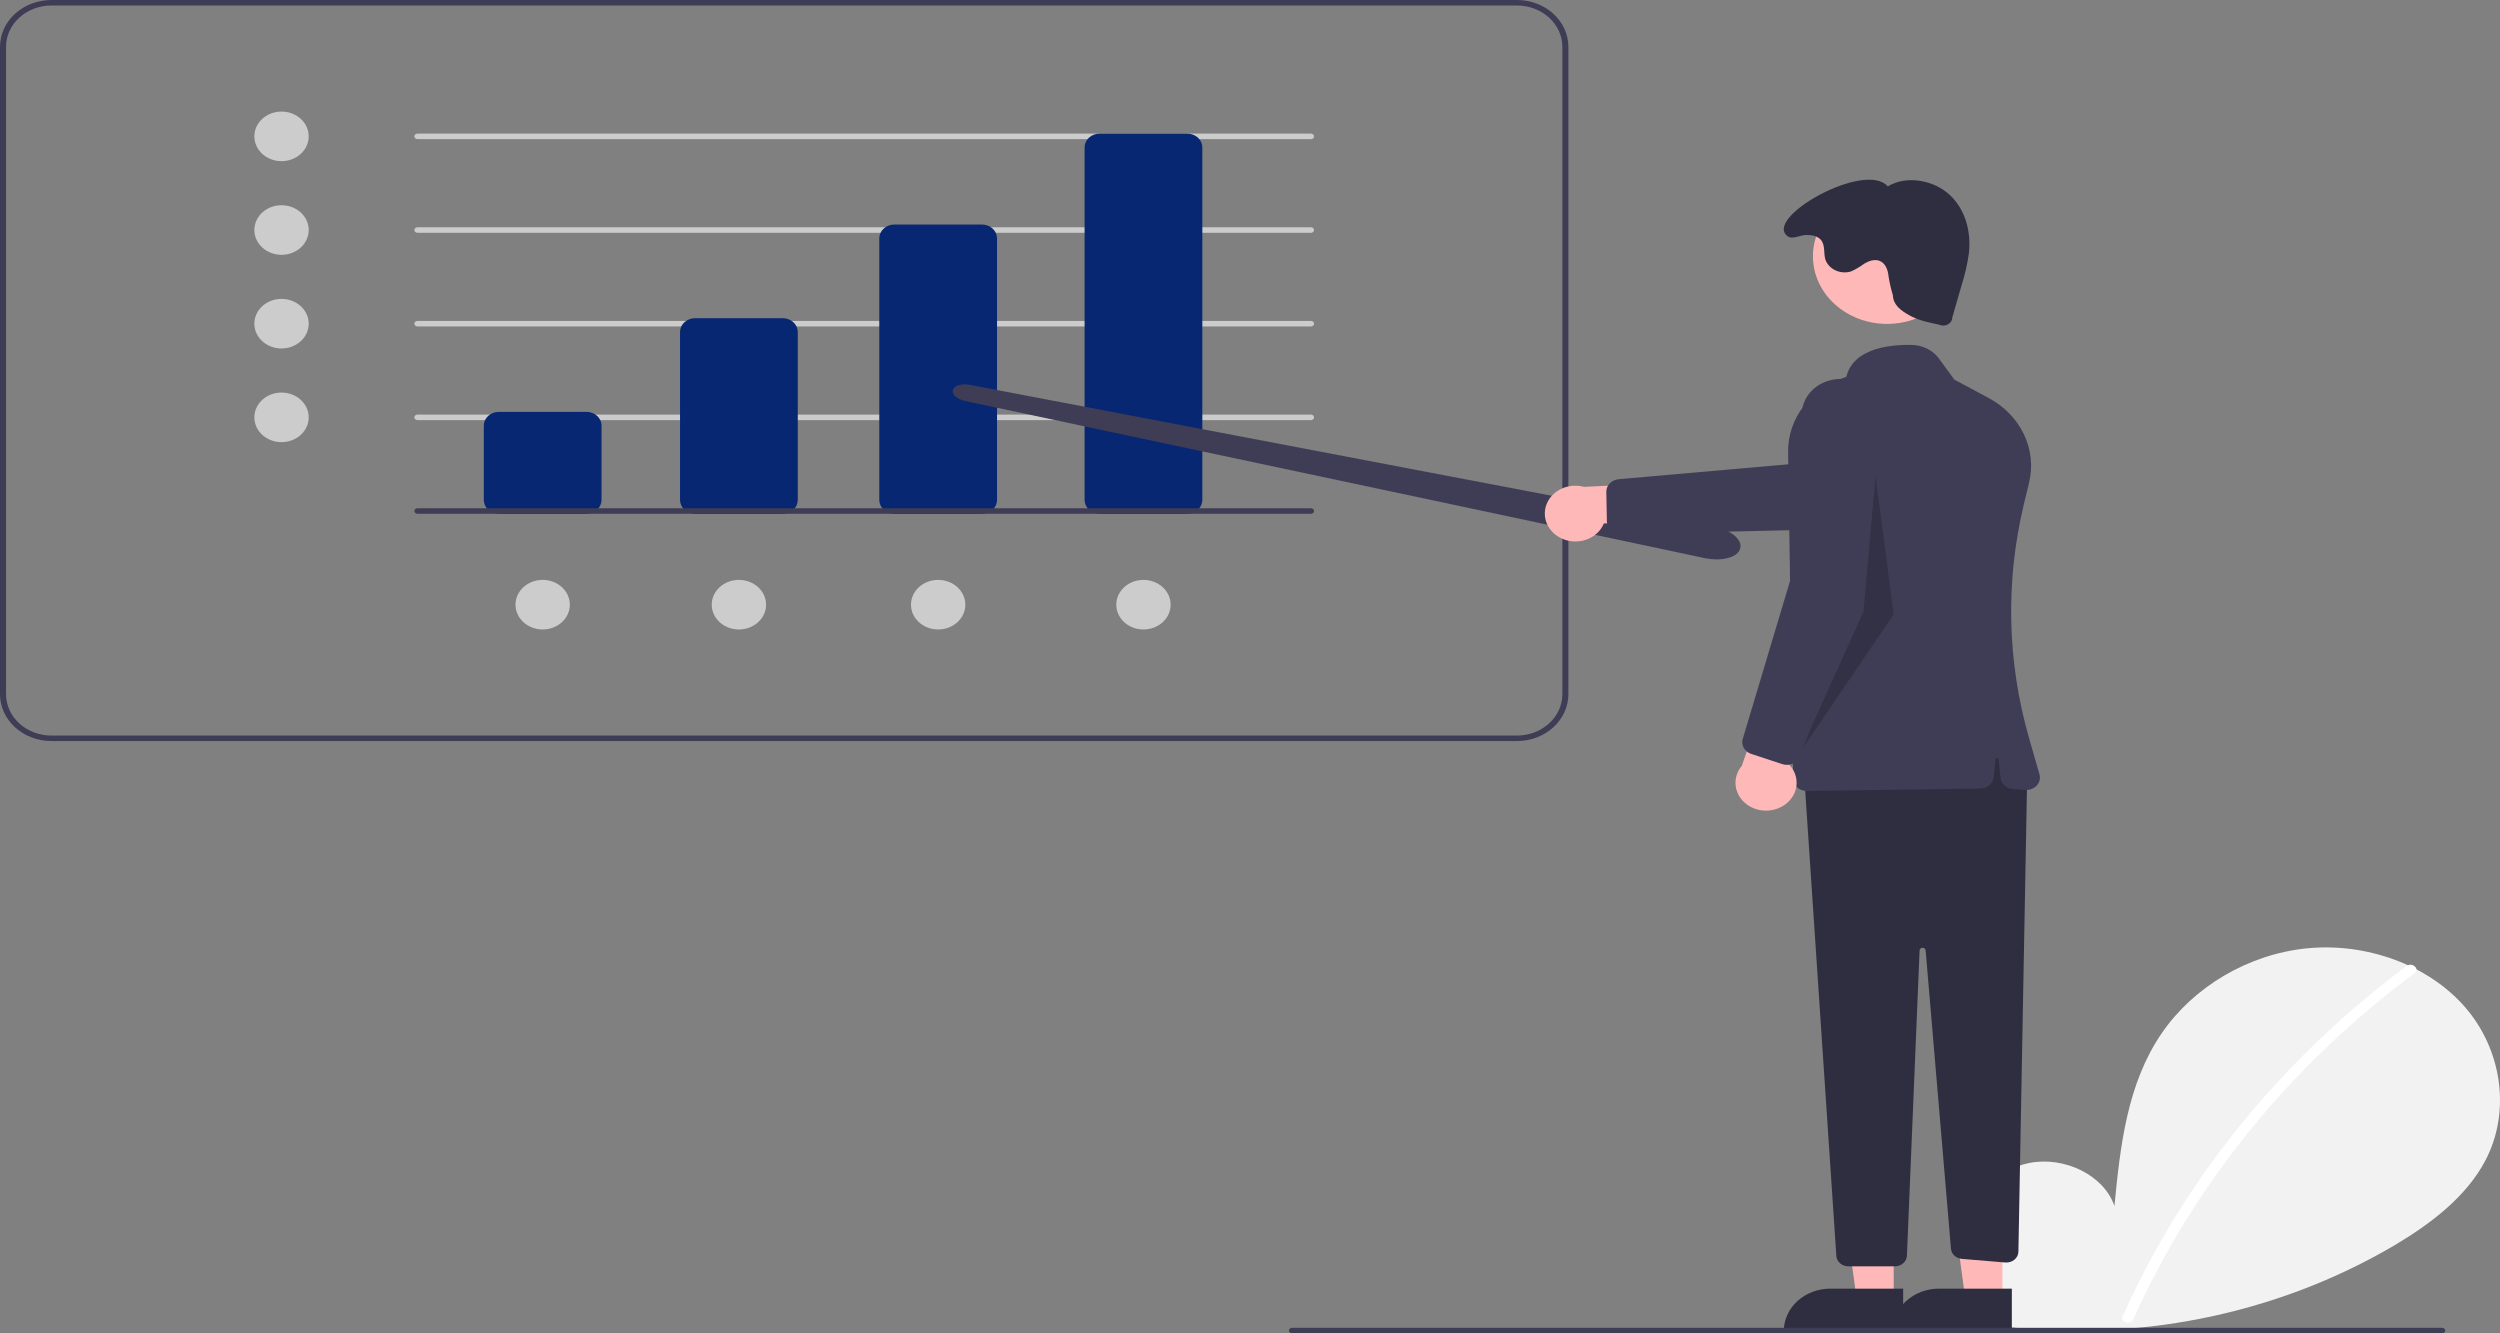 <svg width="645" height="344" viewBox="0 0 645 344" fill="none" xmlns="http://www.w3.org/2000/svg">
<rect x="0" y="0" width="645" height="344" fill="#808080" stroke="none"/>
<g clip-path="url(#clip0_5_664)">
<path d="M391.403 191.19H13.242C9.731 191.186 6.365 189.912 3.883 187.647C1.4 185.382 0.004 182.311 7.62939e-06 179.107V12.083C0.004 8.879 1.4 5.808 3.883 3.543C6.365 1.278 9.731 0.004 13.242 0H391.403C394.914 0.004 398.28 1.278 400.762 3.543C403.245 5.808 404.641 8.879 404.645 12.083V179.107C404.641 182.311 403.245 185.382 400.762 187.647C398.28 189.912 394.914 191.186 391.403 191.19ZM13.242 1.421C10.144 1.425 7.174 2.549 4.984 4.548C2.793 6.546 1.561 9.256 1.558 12.083V179.107C1.561 181.934 2.793 184.644 4.984 186.642C7.174 188.641 10.144 189.765 13.242 189.769H391.403C394.501 189.765 397.471 188.641 399.661 186.642C401.851 184.644 403.083 181.934 403.087 179.107V12.083C403.083 9.256 401.851 6.546 399.661 4.548C397.471 2.549 394.501 1.425 391.403 1.421H13.242Z" fill="#3F3D56"/>
<path d="M72.633 41.578C76.505 41.578 79.644 38.715 79.644 35.182C79.644 31.649 76.505 28.785 72.633 28.785C68.762 28.785 65.623 31.649 65.623 35.182C65.623 38.715 68.762 41.578 72.633 41.578Z" fill="#CCCCCC"/>
<path d="M72.633 65.744C76.505 65.744 79.644 62.88 79.644 59.347C79.644 55.814 76.505 52.95 72.633 52.95C68.762 52.95 65.623 55.814 65.623 59.347C65.623 62.88 68.762 65.744 72.633 65.744Z" fill="#CCCCCC"/>
<path d="M72.633 89.909C76.505 89.909 79.644 87.045 79.644 83.512C79.644 79.98 76.505 77.116 72.633 77.116C68.762 77.116 65.623 79.98 65.623 83.512C65.623 87.045 68.762 89.909 72.633 89.909Z" fill="#CCCCCC"/>
<path d="M72.633 114.074C76.505 114.074 79.644 111.21 79.644 107.678C79.644 104.145 76.505 101.281 72.633 101.281C68.762 101.281 65.623 104.145 65.623 107.678C65.623 111.21 68.762 114.074 72.633 114.074Z" fill="#CCCCCC"/>
<path d="M190.639 162.405C194.51 162.405 197.649 159.541 197.649 156.008C197.649 152.475 194.51 149.612 190.639 149.612C186.767 149.612 183.628 152.475 183.628 156.008C183.628 159.541 186.767 162.405 190.639 162.405Z" fill="#CCCCCC"/>
<path d="M140.009 162.405C143.881 162.405 147.02 159.541 147.02 156.008C147.02 152.475 143.881 149.612 140.009 149.612C136.138 149.612 132.999 152.475 132.999 156.008C132.999 159.541 136.138 162.405 140.009 162.405Z" fill="#CCCCCC"/>
<path d="M295.013 162.405C298.885 162.405 302.023 159.541 302.023 156.008C302.023 152.475 298.885 149.612 295.013 149.612C291.141 149.612 288.003 152.475 288.003 156.008C288.003 159.541 291.141 162.405 295.013 162.405Z" fill="#CCCCCC"/>
<path d="M242.047 162.405C245.919 162.405 249.057 159.541 249.057 156.008C249.057 152.475 245.919 149.612 242.047 149.612C238.175 149.612 235.037 152.475 235.037 156.008C235.037 159.541 238.175 162.405 242.047 162.405Z" fill="#CCCCCC"/>
<path d="M338.242 35.893H107.685C107.478 35.893 107.28 35.818 107.134 35.684C106.988 35.551 106.906 35.37 106.906 35.182C106.906 34.993 106.988 34.812 107.134 34.679C107.28 34.546 107.478 34.471 107.685 34.471H338.242C338.449 34.471 338.647 34.546 338.793 34.679C338.939 34.812 339.021 34.993 339.021 35.182C339.021 35.37 338.939 35.551 338.793 35.684C338.647 35.818 338.449 35.893 338.242 35.893Z" fill="#CCCCCC"/>
<path d="M338.242 60.058H107.685C107.478 60.058 107.28 59.983 107.134 59.85C106.988 59.716 106.906 59.536 106.906 59.347C106.906 59.159 106.988 58.978 107.134 58.844C107.28 58.711 107.478 58.636 107.685 58.636H338.242C338.449 58.636 338.647 58.711 338.793 58.844C338.939 58.978 339.021 59.159 339.021 59.347C339.021 59.536 338.939 59.716 338.793 59.85C338.647 59.983 338.449 60.058 338.242 60.058Z" fill="#CCCCCC"/>
<path d="M338.242 84.223H107.685C107.478 84.223 107.28 84.148 107.134 84.015C106.988 83.882 106.906 83.701 106.906 83.512C106.906 83.324 106.988 83.143 107.134 83.01C107.28 82.876 107.478 82.802 107.685 82.802H338.242C338.449 82.802 338.647 82.876 338.793 83.01C338.939 83.143 339.021 83.324 339.021 83.512C339.021 83.701 338.939 83.882 338.793 84.015C338.647 84.148 338.449 84.223 338.242 84.223Z" fill="#CCCCCC"/>
<path d="M338.242 108.388H107.685C107.478 108.388 107.28 108.314 107.134 108.18C106.988 108.047 106.906 107.866 106.906 107.678C106.906 107.489 106.988 107.308 107.134 107.175C107.28 107.042 107.478 106.967 107.685 106.967H338.242C338.449 106.967 338.647 107.042 338.793 107.175C338.939 107.308 339.021 107.489 339.021 107.678C339.021 107.866 338.939 108.047 338.793 108.18C338.647 108.314 338.449 108.388 338.242 108.388Z" fill="#CCCCCC"/>
<path d="M151.304 132.554H128.715C127.683 132.553 126.693 132.178 125.963 131.512C125.233 130.845 124.822 129.942 124.821 129V109.81C124.822 108.868 125.233 107.965 125.963 107.298C126.693 106.632 127.683 106.257 128.715 106.256H151.304C152.336 106.257 153.326 106.632 154.056 107.298C154.786 107.965 155.197 108.868 155.198 109.81V129C155.197 129.942 154.786 130.845 154.056 131.512C153.326 132.178 152.336 132.553 151.304 132.554Z" fill="#072772"/>
<path d="M201.933 132.554H179.344C178.312 132.553 177.322 132.178 176.592 131.512C175.862 130.845 175.451 129.942 175.45 129V85.645C175.451 84.703 175.862 83.799 176.592 83.133C177.322 82.467 178.312 82.092 179.344 82.091H201.933C202.965 82.092 203.955 82.467 204.685 83.133C205.416 83.799 205.826 84.703 205.827 85.645V129C205.826 129.942 205.416 130.845 204.685 131.512C203.955 132.178 202.965 132.553 201.933 132.554Z" fill="#072772"/>
<path d="M253.341 132.554H230.753C229.72 132.553 228.73 132.178 228 131.512C227.27 130.845 226.859 129.942 226.858 129V61.479C226.859 60.537 227.27 59.634 228 58.968C228.73 58.301 229.72 57.927 230.753 57.926H253.341C254.374 57.927 255.364 58.301 256.094 58.968C256.824 59.634 257.234 60.537 257.236 61.479V129C257.234 129.942 256.824 130.845 256.094 131.512C255.364 132.178 254.374 132.553 253.341 132.554Z" fill="#072772"/>
<path d="M306.307 132.554H283.719C282.686 132.553 281.696 132.178 280.966 131.512C280.236 130.845 279.825 129.942 279.824 129V38.025C279.825 37.083 280.236 36.179 280.966 35.513C281.696 34.847 282.686 34.472 283.719 34.471H306.307C307.34 34.472 308.33 34.847 309.06 35.513C309.79 36.179 310.2 37.083 310.202 38.025V129C310.2 129.942 309.79 130.845 309.06 131.512C308.33 132.178 307.34 132.553 306.307 132.554Z" fill="#072772"/>
<path d="M516.771 339.98C509.767 334.579 505.512 326.048 506.628 317.743C507.744 309.437 514.655 301.802 523.619 300.038C532.583 298.274 542.802 303.157 545.524 311.147C547.023 295.742 548.749 279.691 557.725 266.573C565.853 254.694 579.929 246.194 595.185 244.673C610.441 243.153 626.504 248.896 636.019 259.884C645.533 270.871 647.863 286.845 641.199 299.46C636.29 308.752 627.246 315.668 617.77 321.294C587.15 339.322 550.425 346.653 514.352 341.939L516.771 339.98Z" fill="#F2F2F2"/>
<path d="M620.932 249.214C608.344 258.57 596.796 269.034 586.455 280.455C570.27 298.266 557.174 318.236 547.621 339.669C546.922 341.233 549.705 341.914 550.396 340.367C566.025 305.534 590.977 274.833 622.967 251.071C624.404 250.004 622.357 248.156 620.932 249.214Z" fill="white"/>
<path d="M442.897 144.322C442.011 144.32 441.128 144.239 440.26 144.081H440.259C440.101 144.052 439.942 144.021 439.784 143.987L249.03 103.461C246.958 103.021 245.582 101.831 245.829 100.694C245.933 100.359 246.136 100.057 246.417 99.821C246.697 99.585 247.043 99.424 247.417 99.356C248.338 99.125 249.307 99.105 250.238 99.299L442.176 135.875C446.498 136.698 449.498 139.119 449.006 141.385C448.749 142.57 447.605 143.49 445.784 143.973C444.844 144.213 443.872 144.33 442.897 144.322Z" fill="#3F3D56"/>
<path d="M402.489 138.715C403.476 139.245 404.578 139.57 405.718 139.669C406.858 139.767 408.008 139.637 409.086 139.286C410.165 138.935 411.146 138.373 411.961 137.639C412.776 136.905 413.404 136.017 413.802 135.037L441.63 135.566L433.921 124.399L408.677 125.608C406.829 125.107 404.843 125.243 403.097 125.988C401.351 126.734 399.965 128.038 399.203 129.654C398.44 131.269 398.353 133.084 398.959 134.754C399.564 136.424 400.82 137.834 402.489 138.715V138.715Z" fill="#FFB8B8"/>
<path d="M414.576 134.659L414.431 126.876C414.42 126.072 414.74 125.294 415.326 124.695C415.912 124.096 416.723 123.719 417.599 123.638L467.606 119.234L509.271 106.769C510.528 106.393 511.855 106.248 513.174 106.344C514.494 106.44 515.779 106.774 516.955 107.328C518.132 107.881 519.176 108.642 520.027 109.566C520.878 110.491 521.519 111.561 521.913 112.714C522.307 113.867 522.446 115.079 522.322 116.282C522.198 117.484 521.813 118.652 521.19 119.717C520.567 120.782 519.718 121.724 518.692 122.487C517.666 123.25 516.485 123.82 515.216 124.163L469.099 136.622L418.169 137.802C417.399 137.819 416.644 137.605 416.021 137.192C415.398 136.78 414.94 136.191 414.719 135.518C414.629 135.239 414.581 134.95 414.576 134.659Z" fill="#3F3D56"/>
<path d="M488.579 335.316L479.029 335.315L474.487 301.706L488.58 301.707L488.579 335.316Z" fill="#FFB8B8"/>
<path d="M491.014 343.762L460.223 343.761V343.406C460.223 341.97 460.533 340.548 461.136 339.221C461.738 337.894 462.621 336.689 463.734 335.673C464.847 334.658 466.168 333.852 467.622 333.303C469.076 332.753 470.634 332.47 472.208 332.47H472.209L491.015 332.471L491.014 343.762Z" fill="#2F2E41"/>
<path d="M516.62 335.316L507.07 335.315L502.528 301.706L516.621 301.707L516.62 335.316Z" fill="#FFB8B8"/>
<path d="M519.055 343.762L488.264 343.761V343.406C488.264 341.97 488.574 340.548 489.176 339.221C489.779 337.894 490.662 336.689 491.774 335.673C492.887 334.658 494.209 333.852 495.663 333.303C497.117 332.753 498.675 332.47 500.249 332.47H500.25L519.056 332.471L519.055 343.762Z" fill="#2F2E41"/>
<path d="M523.028 199.487L520.748 322.939C520.741 323.33 520.645 323.716 520.468 324.071C520.29 324.427 520.033 324.745 519.715 325.007C519.396 325.268 519.021 325.466 518.615 325.589C518.208 325.713 517.778 325.758 517.351 325.723L506.176 324.796C505.444 324.735 504.758 324.439 504.241 323.961C503.724 323.483 503.409 322.854 503.352 322.184L496.81 245.178C496.795 244.997 496.704 244.829 496.557 244.707C496.41 244.585 496.217 244.519 496.018 244.523C495.82 244.526 495.63 244.599 495.488 244.726C495.346 244.853 495.263 245.025 495.255 245.206L491.985 323.975C491.955 324.71 491.614 325.405 491.033 325.915C490.453 326.426 489.678 326.71 488.872 326.71H476.888C476.095 326.71 475.331 326.434 474.753 325.938C474.175 325.442 473.827 324.764 473.778 324.041L465.389 198.777L515.239 187.405L523.028 199.487Z" fill="#2F2E41"/>
<path d="M486.87 83.567C497.436 83.567 506.001 75.752 506.001 66.111C506.001 56.47 497.436 48.654 486.87 48.654C476.305 48.654 467.739 56.47 467.739 66.111C467.739 75.752 476.305 83.567 486.87 83.567Z" fill="#FFB8B8"/>
<path d="M463.682 203.16C463.351 202.868 463.086 202.518 462.903 202.132C462.721 201.746 462.624 201.331 462.619 200.91L461.329 116.728C461.251 112.446 462.663 108.251 465.361 104.747C468.06 101.243 471.906 98.609 476.348 97.224C478.14 89.804 487.679 88.875 493.24 88.986C494.628 89.013 495.989 89.346 497.206 89.955C498.423 90.564 499.461 91.432 500.233 92.485L504.219 97.941L513.006 102.641C517.072 104.806 520.279 108.095 522.165 112.031C524.051 115.968 524.517 120.349 523.498 124.543L522.145 130.158C517.382 150.03 517.835 170.648 523.468 190.329L526.19 199.8C526.331 200.293 526.342 200.81 526.22 201.307C526.099 201.805 525.848 202.269 525.49 202.66C525.132 203.052 524.676 203.359 524.162 203.558C523.647 203.756 523.087 203.839 522.53 203.8L519.369 203.577C518.548 203.521 517.776 203.202 517.187 202.677C516.598 202.152 516.231 201.455 516.15 200.707L515.627 195.933C515.617 195.846 515.572 195.765 515.501 195.705C515.429 195.646 515.336 195.613 515.239 195.613C515.143 195.613 515.05 195.646 514.978 195.705C514.906 195.765 514.861 195.846 514.852 195.933L514.345 200.555C514.26 201.336 513.863 202.061 513.23 202.592C512.596 203.123 511.771 203.423 510.912 203.435L466.178 204.063C466.159 204.063 466.141 204.064 466.122 204.064C465.21 204.066 464.334 203.741 463.682 203.16Z" fill="#3F3D56"/>
<path d="M488.367 76.173C488.445 78.641 490.323 80.069 492.628 81.361C494.933 82.654 497.628 83.214 500.267 83.755C500.622 83.927 501.019 84.012 501.42 84.003C501.822 83.994 502.214 83.891 502.559 83.703C502.903 83.516 503.19 83.25 503.389 82.933C503.589 82.615 503.696 82.256 503.699 81.889L506.12 73.486C506.976 70.802 507.6 68.06 507.984 65.286C508.567 59.949 507.181 54.208 503.098 50.349C499.016 46.49 491.936 45.119 487.044 48.092C481.238 41.326 454.701 56.275 461.247 60.98C462.411 61.817 464.192 60.758 465.67 60.656C467.148 60.553 468.805 60.79 469.744 61.837C470.97 63.205 470.436 65.242 470.942 66.948C471.151 67.548 471.488 68.105 471.934 68.585C472.38 69.066 472.926 69.462 473.54 69.749C474.154 70.036 474.825 70.21 475.513 70.259C476.201 70.309 476.893 70.234 477.55 70.038C478.772 69.489 479.921 68.814 480.977 68.028C482.11 67.339 483.543 66.83 484.82 67.264C486.502 67.837 487.1 69.716 487.252 71.349C487.508 72.978 487.881 74.589 488.367 76.173Z" fill="#2F2E41"/>
<path d="M630.086 344H333.321C333.114 344 332.916 343.925 332.77 343.792C332.624 343.659 332.542 343.478 332.542 343.289C332.542 343.101 332.624 342.92 332.77 342.787C332.916 342.653 333.114 342.578 333.321 342.578H630.086C630.293 342.578 630.491 342.653 630.637 342.787C630.783 342.92 630.865 343.101 630.865 343.289C630.865 343.478 630.783 343.659 630.637 343.792C630.491 343.925 630.293 344 630.086 344Z" fill="#3F3D56"/>
<path opacity="0.2" d="M483.899 122.959L480.783 157.785L464.426 194.033L488.573 158.496L483.899 122.959Z" fill="black"/>
<path d="M460.601 207.532C461.494 206.877 462.219 206.053 462.725 205.115C463.231 204.178 463.505 203.151 463.528 202.106C463.552 201.061 463.324 200.025 462.861 199.069C462.398 198.113 461.711 197.262 460.849 196.575L471.27 173.024L457.092 175.636L449.369 197.6C448.2 198.999 447.634 200.74 447.778 202.495C447.922 204.249 448.767 205.894 450.151 207.118C451.536 208.342 453.364 209.061 455.29 209.137C457.216 209.213 459.106 208.642 460.601 207.532V207.532Z" fill="#FFB8B8"/>
<path d="M459.843 197.145L451.817 194.505C450.99 194.229 450.307 193.681 449.901 192.968C449.495 192.255 449.396 191.429 449.624 190.653L462.864 146.431L464.882 106.465C464.943 105.258 465.266 104.075 465.833 102.984C466.399 101.892 467.198 100.914 468.182 100.107C469.166 99.3 470.317 98.679 471.566 98.281C472.816 97.883 474.14 97.716 475.461 97.789C476.782 97.862 478.074 98.174 479.261 98.707C480.449 99.24 481.509 99.983 482.379 100.892C483.249 101.802 483.913 102.861 484.33 104.007C484.748 105.153 484.912 106.363 484.813 107.567L481.208 151.33L464.339 195.196C464.083 195.859 463.595 196.426 462.951 196.811C462.307 197.197 461.542 197.378 460.774 197.328C460.456 197.305 460.143 197.244 459.843 197.145Z" fill="#3F3D56"/>
<path d="M338.242 132.554H107.685C107.478 132.554 107.28 132.479 107.134 132.346C106.988 132.212 106.906 132.031 106.906 131.843C106.906 131.654 106.988 131.474 107.134 131.34C107.28 131.207 107.478 131.132 107.685 131.132H338.242C338.449 131.132 338.647 131.207 338.793 131.34C338.939 131.474 339.021 131.654 339.021 131.843C339.021 132.031 338.939 132.212 338.793 132.346C338.647 132.479 338.449 132.554 338.242 132.554Z" fill="#3F3D56"/>
</g>
<defs>
<clipPath id="clip0_5_664">
<rect width="645" height="344" fill="white"/>
</clipPath>
</defs>
</svg>
